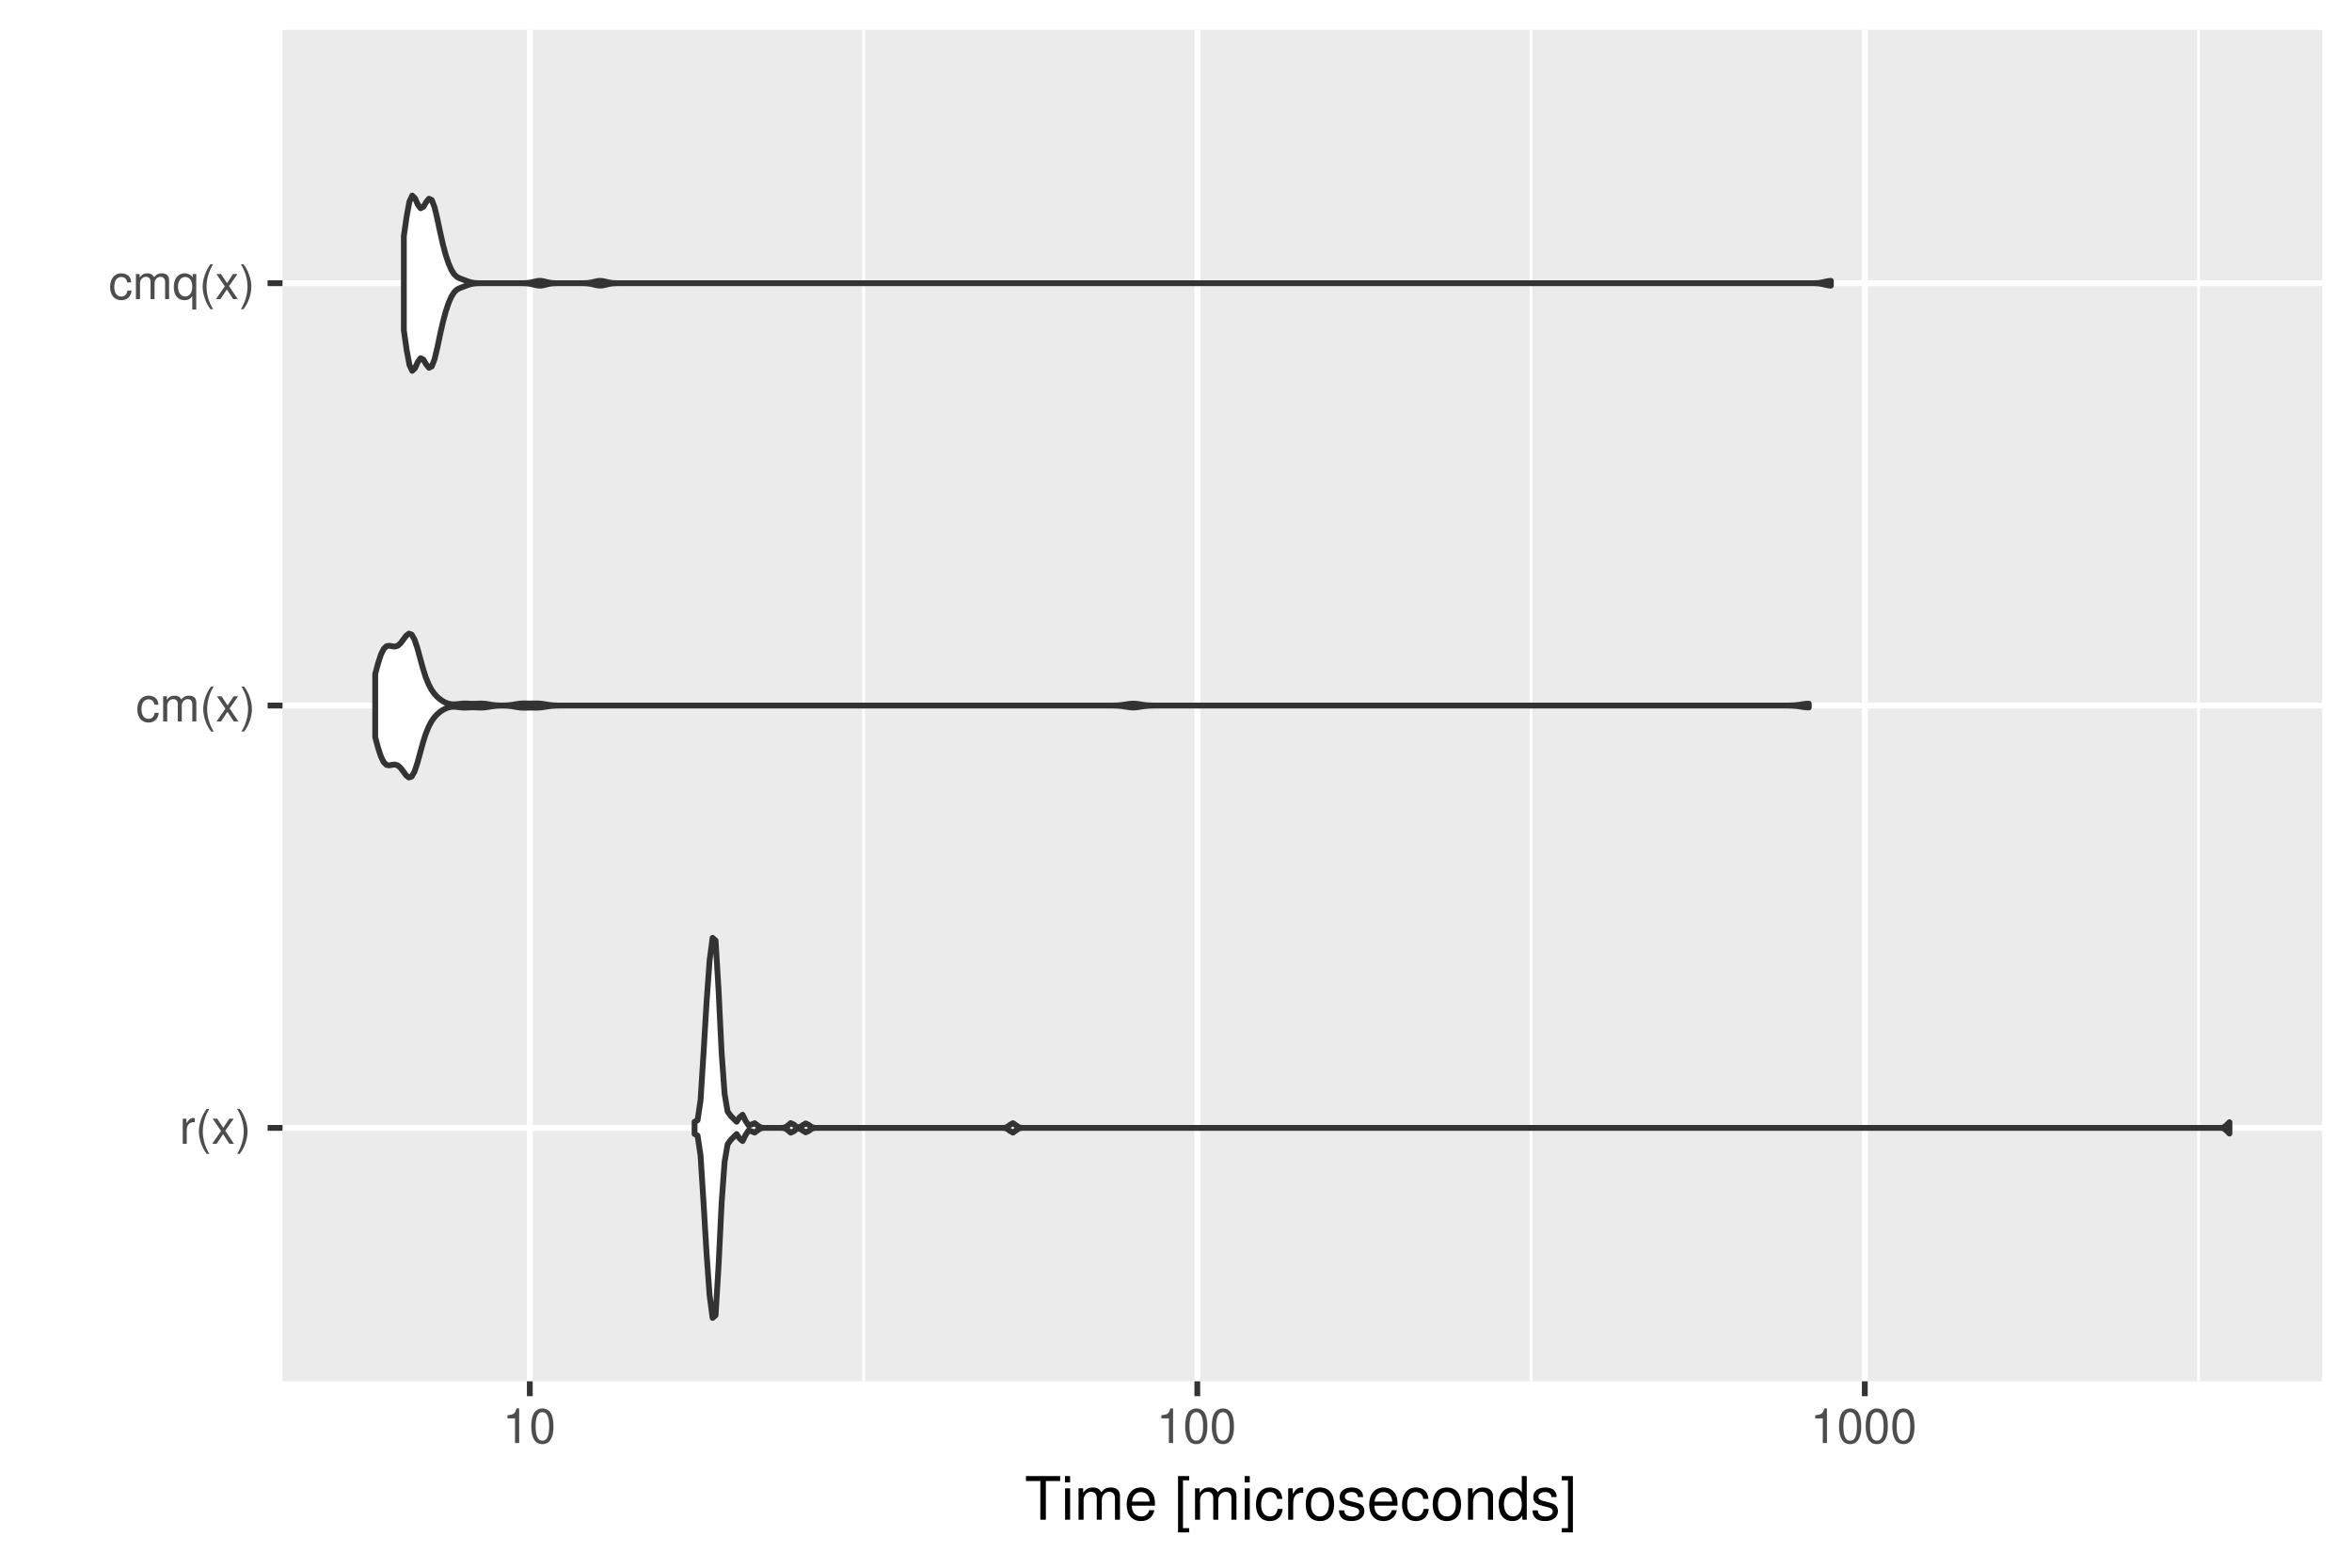 <?xml version="1.0" encoding="UTF-8"?>
<svg xmlns="http://www.w3.org/2000/svg" xmlns:xlink="http://www.w3.org/1999/xlink" width="432pt" height="288pt" viewBox="0 0 432 288" version="1.1">
<defs>
<g>
<symbol overflow="visible" id="glyph0-0">
<path style="stroke:none;" d=""/>
</symbol>
<symbol overflow="visible" id="glyph0-1">
<path style="stroke:none;" d="M 0.609 -4.609 L 0.609 0 L 1.344 0 L 1.344 -2.391 C 1.359 -3.5 1.812 -4 2.828 -3.969 L 2.828 -4.719 C 2.703 -4.734 2.625 -4.734 2.547 -4.734 C 2.062 -4.734 1.703 -4.453 1.281 -3.781 L 1.281 -4.609 Z M 0.609 -4.609 "/>
</symbol>
<symbol overflow="visible" id="glyph0-2">
<path style="stroke:none;" d="M 2.078 -6.406 C 1.203 -5.266 0.641 -3.656 0.641 -2.281 C 0.641 -0.891 1.203 0.719 2.078 1.859 L 2.562 1.859 C 1.781 0.609 1.359 -0.875 1.359 -2.281 C 1.359 -3.672 1.781 -5.156 2.562 -6.406 Z M 2.078 -6.406 "/>
</symbol>
<symbol overflow="visible" id="glyph0-3">
<path style="stroke:none;" d="M 2.562 -2.391 L 4.109 -4.609 L 3.297 -4.609 L 2.188 -2.938 L 1.078 -4.609 L 0.234 -4.609 L 1.781 -2.344 L 0.156 0 L 0.984 0 L 2.156 -1.766 L 3.312 0 L 4.156 0 Z M 2.562 -2.391 "/>
</symbol>
<symbol overflow="visible" id="glyph0-4">
<path style="stroke:none;" d="M 0.812 1.859 C 1.703 0.719 2.25 -0.891 2.25 -2.266 C 2.25 -3.656 1.703 -5.266 0.812 -6.406 L 0.328 -6.406 C 1.109 -5.156 1.547 -3.672 1.547 -2.266 C 1.547 -0.875 1.109 0.609 0.328 1.859 Z M 0.812 1.859 "/>
</symbol>
<symbol overflow="visible" id="glyph0-5">
<path style="stroke:none;" d="M 4.141 -3.062 C 4.109 -3.516 4.016 -3.797 3.828 -4.062 C 3.516 -4.484 2.969 -4.734 2.328 -4.734 C 1.078 -4.734 0.266 -3.75 0.266 -2.219 C 0.266 -0.734 1.062 0.203 2.312 0.203 C 3.406 0.203 4.109 -0.453 4.203 -1.578 L 3.453 -1.578 C 3.328 -0.844 2.953 -0.469 2.328 -0.469 C 1.516 -0.469 1.031 -1.141 1.031 -2.219 C 1.031 -3.375 1.516 -4.062 2.312 -4.062 C 2.922 -4.062 3.312 -3.703 3.406 -3.062 Z M 4.141 -3.062 "/>
</symbol>
<symbol overflow="visible" id="glyph0-6">
<path style="stroke:none;" d="M 0.609 -4.609 L 0.609 0 L 1.359 0 L 1.359 -2.891 C 1.359 -3.562 1.844 -4.094 2.438 -4.094 C 2.984 -4.094 3.297 -3.766 3.297 -3.172 L 3.297 0 L 4.031 0 L 4.031 -2.891 C 4.031 -3.562 4.516 -4.094 5.109 -4.094 C 5.641 -4.094 5.969 -3.75 5.969 -3.172 L 5.969 0 L 6.703 0 L 6.703 -3.453 C 6.703 -4.281 6.234 -4.734 5.359 -4.734 C 4.75 -4.734 4.375 -4.562 3.953 -4.031 C 3.672 -4.531 3.312 -4.734 2.703 -4.734 C 2.094 -4.734 1.688 -4.516 1.297 -3.953 L 1.297 -4.609 Z M 0.609 -4.609 "/>
</symbol>
<symbol overflow="visible" id="glyph0-7">
<path style="stroke:none;" d="M 4.359 1.922 L 4.359 -4.609 L 3.703 -4.609 L 3.703 -4 C 3.359 -4.484 2.844 -4.734 2.234 -4.734 C 1.016 -4.734 0.234 -3.75 0.234 -2.219 C 0.234 -0.719 0.969 0.203 2.203 0.203 C 2.844 0.203 3.281 -0.031 3.625 -0.531 L 3.625 1.922 Z M 2.344 -4.062 C 3.125 -4.062 3.625 -3.359 3.625 -2.25 C 3.625 -1.188 3.109 -0.484 2.344 -0.484 C 1.531 -0.484 1 -1.203 1 -2.266 C 1 -3.344 1.531 -4.062 2.344 -4.062 Z M 2.344 -4.062 "/>
</symbol>
<symbol overflow="visible" id="glyph0-8">
<path style="stroke:none;" d="M 2.281 -4.531 L 2.281 0 L 3.047 0 L 3.047 -6.359 L 2.547 -6.359 C 2.266 -5.391 2.094 -5.25 0.891 -5.094 L 0.891 -4.531 Z M 2.281 -4.531 "/>
</symbol>
<symbol overflow="visible" id="glyph0-9">
<path style="stroke:none;" d="M 2.422 -6.359 C 1.844 -6.359 1.312 -6.094 0.984 -5.672 C 0.578 -5.109 0.375 -4.25 0.375 -3.078 C 0.375 -0.938 1.078 0.203 2.422 0.203 C 3.734 0.203 4.453 -0.938 4.453 -3.031 C 4.453 -4.25 4.266 -5.078 3.859 -5.672 C 3.531 -6.109 3.016 -6.359 2.422 -6.359 Z M 2.422 -5.672 C 3.25 -5.672 3.672 -4.828 3.672 -3.094 C 3.672 -1.281 3.266 -0.438 2.406 -0.438 C 1.578 -0.438 1.172 -1.312 1.172 -3.062 C 1.172 -4.828 1.578 -5.672 2.422 -5.672 Z M 2.422 -5.672 "/>
</symbol>
<symbol overflow="visible" id="glyph1-0">
<path style="stroke:none;" d=""/>
</symbol>
<symbol overflow="visible" id="glyph1-1">
<path style="stroke:none;" d="M 3.891 -7.109 L 6.516 -7.109 L 6.516 -8.016 L 0.234 -8.016 L 0.234 -7.109 L 2.875 -7.109 L 2.875 0 L 3.891 0 Z M 3.891 -7.109 "/>
</symbol>
<symbol overflow="visible" id="glyph1-2">
<path style="stroke:none;" d="M 1.656 -5.766 L 0.734 -5.766 L 0.734 0 L 1.656 0 Z M 1.656 -8.016 L 0.719 -8.016 L 0.719 -6.859 L 1.656 -6.859 Z M 1.656 -8.016 "/>
</symbol>
<symbol overflow="visible" id="glyph1-3">
<path style="stroke:none;" d="M 0.766 -5.766 L 0.766 0 L 1.688 0 L 1.688 -3.625 C 1.688 -4.453 2.297 -5.125 3.047 -5.125 C 3.734 -5.125 4.109 -4.703 4.109 -3.969 L 4.109 0 L 5.031 0 L 5.031 -3.625 C 5.031 -4.453 5.641 -5.125 6.391 -5.125 C 7.062 -5.125 7.453 -4.703 7.453 -3.969 L 7.453 0 L 8.375 0 L 8.375 -4.328 C 8.375 -5.359 7.781 -5.922 6.703 -5.922 C 5.938 -5.922 5.484 -5.703 4.938 -5.047 C 4.594 -5.672 4.141 -5.922 3.391 -5.922 C 2.625 -5.922 2.094 -5.641 1.609 -4.953 L 1.609 -5.766 Z M 0.766 -5.766 "/>
</symbol>
<symbol overflow="visible" id="glyph1-4">
<path style="stroke:none;" d="M 5.641 -2.578 C 5.641 -3.453 5.578 -3.984 5.406 -4.406 C 5.031 -5.359 4.156 -5.922 3.078 -5.922 C 1.469 -5.922 0.438 -4.703 0.438 -2.812 C 0.438 -0.906 1.438 0.25 3.062 0.25 C 4.375 0.25 5.297 -0.5 5.516 -1.75 L 4.594 -1.75 C 4.344 -0.984 3.828 -0.594 3.094 -0.594 C 2.516 -0.594 2.016 -0.859 1.703 -1.344 C 1.484 -1.672 1.406 -2 1.391 -2.578 Z M 1.422 -3.328 C 1.5 -4.391 2.141 -5.078 3.062 -5.078 C 4 -5.078 4.656 -4.359 4.656 -3.328 Z M 1.422 -3.328 "/>
</symbol>
<symbol overflow="visible" id="glyph1-5">
<path style="stroke:none;" d=""/>
</symbol>
<symbol overflow="visible" id="glyph1-6">
<path style="stroke:none;" d="M 2.75 -8.016 L 0.703 -8.016 L 0.703 2.328 L 2.75 2.328 L 2.75 1.547 L 1.609 1.547 L 1.609 -7.234 L 2.75 -7.234 Z M 2.75 -8.016 "/>
</symbol>
<symbol overflow="visible" id="glyph1-7">
<path style="stroke:none;" d="M 5.188 -3.828 C 5.141 -4.391 5.016 -4.75 4.797 -5.078 C 4.406 -5.609 3.703 -5.922 2.906 -5.922 C 1.344 -5.922 0.344 -4.703 0.344 -2.781 C 0.344 -0.922 1.328 0.25 2.891 0.25 C 4.266 0.25 5.141 -0.578 5.25 -1.984 L 4.328 -1.984 C 4.172 -1.062 3.703 -0.594 2.922 -0.594 C 1.906 -0.594 1.297 -1.422 1.297 -2.781 C 1.297 -4.219 1.891 -5.078 2.891 -5.078 C 3.656 -5.078 4.141 -4.625 4.25 -3.828 Z M 5.188 -3.828 "/>
</symbol>
<symbol overflow="visible" id="glyph1-8">
<path style="stroke:none;" d="M 0.766 -5.766 L 0.766 0 L 1.688 0 L 1.688 -2.984 C 1.688 -4.375 2.266 -5 3.531 -4.969 L 3.531 -5.891 C 3.375 -5.922 3.281 -5.922 3.172 -5.922 C 2.578 -5.922 2.141 -5.578 1.609 -4.719 L 1.609 -5.766 Z M 0.766 -5.766 "/>
</symbol>
<symbol overflow="visible" id="glyph1-9">
<path style="stroke:none;" d="M 2.984 -5.922 C 1.359 -5.922 0.391 -4.781 0.391 -2.844 C 0.391 -0.891 1.359 0.25 3 0.25 C 4.625 0.25 5.609 -0.906 5.609 -2.797 C 5.609 -4.797 4.656 -5.922 2.984 -5.922 Z M 3 -5.078 C 4.031 -5.078 4.656 -4.234 4.656 -2.812 C 4.656 -1.438 4.016 -0.594 3 -0.594 C 1.984 -0.594 1.359 -1.438 1.359 -2.844 C 1.359 -4.234 1.984 -5.078 3 -5.078 Z M 3 -5.078 "/>
</symbol>
<symbol overflow="visible" id="glyph1-10">
<path style="stroke:none;" d="M 4.812 -4.156 C 4.812 -5.297 4.062 -5.922 2.734 -5.922 C 1.391 -5.922 0.516 -5.234 0.516 -4.172 C 0.516 -3.266 0.984 -2.844 2.344 -2.516 L 3.203 -2.297 C 3.844 -2.141 4.094 -1.906 4.094 -1.5 C 4.094 -0.953 3.547 -0.594 2.75 -0.594 C 2.25 -0.594 1.844 -0.734 1.609 -0.984 C 1.469 -1.141 1.391 -1.312 1.344 -1.719 L 0.375 -1.719 C 0.422 -0.391 1.172 0.25 2.672 0.25 C 4.125 0.25 5.047 -0.469 5.047 -1.578 C 5.047 -2.438 4.562 -2.906 3.422 -3.172 L 2.547 -3.391 C 1.797 -3.562 1.469 -3.812 1.469 -4.219 C 1.469 -4.75 1.953 -5.078 2.688 -5.078 C 3.438 -5.078 3.828 -4.766 3.844 -4.156 Z M 4.812 -4.156 "/>
</symbol>
<symbol overflow="visible" id="glyph1-11">
<path style="stroke:none;" d="M 0.766 -5.766 L 0.766 0 L 1.688 0 L 1.688 -3.172 C 1.688 -4.359 2.312 -5.125 3.25 -5.125 C 3.984 -5.125 4.438 -4.688 4.438 -4 L 4.438 0 L 5.359 0 L 5.359 -4.359 C 5.359 -5.312 4.641 -5.922 3.531 -5.922 C 2.672 -5.922 2.125 -5.594 1.609 -4.797 L 1.609 -5.766 Z M 0.766 -5.766 "/>
</symbol>
<symbol overflow="visible" id="glyph1-12">
<path style="stroke:none;" d="M 5.438 -8.016 L 4.531 -8.016 L 4.531 -5.031 C 4.141 -5.625 3.531 -5.922 2.766 -5.922 C 1.266 -5.922 0.281 -4.734 0.281 -2.891 C 0.281 -0.953 1.234 0.25 2.797 0.25 C 3.594 0.25 4.141 -0.047 4.625 -0.766 L 4.625 0 L 5.438 0 Z M 2.922 -5.078 C 3.906 -5.078 4.531 -4.203 4.531 -2.812 C 4.531 -1.484 3.891 -0.609 2.922 -0.609 C 1.906 -0.609 1.25 -1.5 1.25 -2.844 C 1.25 -4.188 1.906 -5.078 2.922 -5.078 Z M 2.922 -5.078 "/>
</symbol>
<symbol overflow="visible" id="glyph1-13">
<path style="stroke:none;" d="M 0.25 2.328 L 2.297 2.328 L 2.297 -8.016 L 0.25 -8.016 L 0.25 -7.234 L 1.391 -7.234 L 1.391 1.547 L 0.25 1.547 Z M 0.25 2.328 "/>
</symbol>
</g>
<clipPath id="clip1">
  <path d="M 51.891 5.48 L 427 5.48 L 427 254 L 51.891 254 Z M 51.891 5.48 "/>
</clipPath>
<clipPath id="clip2">
  <path d="M 158 5.48 L 159 5.48 L 159 254.758 L 158 254.758 Z M 158 5.48 "/>
</clipPath>
<clipPath id="clip3">
  <path d="M 280 5.48 L 282 5.48 L 282 254.758 L 280 254.758 Z M 280 5.48 "/>
</clipPath>
<clipPath id="clip4">
  <path d="M 403 5.48 L 405 5.48 L 405 254.758 L 403 254.758 Z M 403 5.48 "/>
</clipPath>
<clipPath id="clip5">
  <path d="M 51.891 206 L 427.52 206 L 427.52 208 L 51.891 208 Z M 51.891 206 "/>
</clipPath>
<clipPath id="clip6">
  <path d="M 51.891 129 L 427.52 129 L 427.52 131 L 51.891 131 Z M 51.891 129 "/>
</clipPath>
<clipPath id="clip7">
  <path d="M 51.891 51 L 427.52 51 L 427.52 53 L 51.891 53 Z M 51.891 51 "/>
</clipPath>
<clipPath id="clip8">
  <path d="M 96 5.48 L 98 5.48 L 98 254.758 L 96 254.758 Z M 96 5.48 "/>
</clipPath>
<clipPath id="clip9">
  <path d="M 219 5.48 L 221 5.48 L 221 254.758 L 219 254.758 Z M 219 5.48 "/>
</clipPath>
<clipPath id="clip10">
  <path d="M 341 5.48 L 344 5.48 L 344 254.758 L 341 254.758 Z M 341 5.48 "/>
</clipPath>
</defs>
<g id="surface13">
<rect x="0" y="0" width="432" height="288" style="fill:rgb(100%,100%,100%);fill-opacity:1;stroke:none;"/>
<rect x="0" y="0" width="432" height="288" style="fill:rgb(100%,100%,100%);fill-opacity:1;stroke:none;"/>
<path style="fill:none;stroke-width:1.067;stroke-linecap:round;stroke-linejoin:round;stroke:rgb(100%,100%,100%);stroke-opacity:1;stroke-miterlimit:10;" d="M 0 288 L 432 288 L 432 0 L 0 0 Z M 0 288 "/>
<g clip-path="url(#clip1)" clip-rule="nonzero">
<path style=" stroke:none;fill-rule:nonzero;fill:rgb(92.157%,92.157%,92.157%);fill-opacity:1;" d="M 51.891 253.758 L 426.52 253.758 L 426.52 5.48 L 51.891 5.48 Z M 51.891 253.758 "/>
</g>
<g clip-path="url(#clip2)" clip-rule="nonzero">
<path style="fill:none;stroke-width:0.533;stroke-linecap:butt;stroke-linejoin:round;stroke:rgb(100%,100%,100%);stroke-opacity:1;stroke-miterlimit:10;" d="M 158.613 253.758 L 158.613 5.48 "/>
</g>
<g clip-path="url(#clip3)" clip-rule="nonzero">
<path style="fill:none;stroke-width:0.533;stroke-linecap:butt;stroke-linejoin:round;stroke:rgb(100%,100%,100%);stroke-opacity:1;stroke-miterlimit:10;" d="M 281.215 253.758 L 281.215 5.48 "/>
</g>
<g clip-path="url(#clip4)" clip-rule="nonzero">
<path style="fill:none;stroke-width:0.533;stroke-linecap:butt;stroke-linejoin:round;stroke:rgb(100%,100%,100%);stroke-opacity:1;stroke-miterlimit:10;" d="M 403.82 253.758 L 403.82 5.48 "/>
</g>
<g clip-path="url(#clip5)" clip-rule="nonzero">
<path style="fill:none;stroke-width:1.067;stroke-linecap:butt;stroke-linejoin:round;stroke:rgb(100%,100%,100%);stroke-opacity:1;stroke-miterlimit:10;" d="M 51.891 207.207 L 426.52 207.207 "/>
</g>
<g clip-path="url(#clip6)" clip-rule="nonzero">
<path style="fill:none;stroke-width:1.067;stroke-linecap:butt;stroke-linejoin:round;stroke:rgb(100%,100%,100%);stroke-opacity:1;stroke-miterlimit:10;" d="M 51.891 129.617 L 426.52 129.617 "/>
</g>
<g clip-path="url(#clip7)" clip-rule="nonzero">
<path style="fill:none;stroke-width:1.067;stroke-linecap:butt;stroke-linejoin:round;stroke:rgb(100%,100%,100%);stroke-opacity:1;stroke-miterlimit:10;" d="M 51.891 52.031 L 426.52 52.031 "/>
</g>
<g clip-path="url(#clip8)" clip-rule="nonzero">
<path style="fill:none;stroke-width:1.067;stroke-linecap:butt;stroke-linejoin:round;stroke:rgb(100%,100%,100%);stroke-opacity:1;stroke-miterlimit:10;" d="M 97.312 253.758 L 97.312 5.48 "/>
</g>
<g clip-path="url(#clip9)" clip-rule="nonzero">
<path style="fill:none;stroke-width:1.067;stroke-linecap:butt;stroke-linejoin:round;stroke:rgb(100%,100%,100%);stroke-opacity:1;stroke-miterlimit:10;" d="M 219.914 253.758 L 219.914 5.48 "/>
</g>
<g clip-path="url(#clip10)" clip-rule="nonzero">
<path style="fill:none;stroke-width:1.067;stroke-linecap:butt;stroke-linejoin:round;stroke:rgb(100%,100%,100%);stroke-opacity:1;stroke-miterlimit:10;" d="M 342.516 253.758 L 342.516 5.48 "/>
</g>
<path style="fill-rule:nonzero;fill:rgb(100%,100%,100%);fill-opacity:1;stroke-width:1.067;stroke-linecap:round;stroke-linejoin:round;stroke:rgb(20%,20%,20%);stroke-opacity:1;stroke-miterlimit:10;" d="M 127.574 208.332 L 128.125 208.617 L 128.676 212.297 L 129.227 221.027 L 129.781 230.316 L 130.332 237.938 L 130.883 242.121 L 131.434 241.621 L 131.984 232.461 L 132.539 221.094 L 133.09 213.441 L 133.641 210.219 L 134.191 209.453 L 134.746 208.879 L 135.297 208.332 L 135.848 209.152 L 136.398 209.621 L 136.953 208.488 L 137.504 207.664 L 138.055 207.836 L 138.605 208.066 L 139.16 207.645 L 139.711 207.293 L 140.262 207.211 L 140.812 207.207 L 143.57 207.207 L 144.125 207.266 L 144.676 207.602 L 145.227 208.082 L 145.777 207.84 L 146.332 207.383 L 146.883 207.332 L 147.434 207.691 L 147.984 208.023 L 148.539 207.77 L 149.09 207.355 L 149.641 207.215 L 150.191 207.207 L 183.848 207.207 L 184.398 207.215 L 184.949 207.336 L 185.5 207.758 L 186.055 208.074 L 186.605 207.684 L 187.156 207.309 L 187.707 207.211 L 188.258 207.207 L 407.836 207.207 L 408.387 207.262 L 408.941 207.691 L 409.492 208.25 L 409.492 206.16 L 408.941 206.719 L 408.387 207.148 L 407.836 207.203 L 407.285 207.207 L 188.258 207.207 L 187.707 207.199 L 187.156 207.102 L 186.605 206.727 L 186.055 206.336 L 185.5 206.652 L 184.949 207.074 L 184.398 207.195 L 183.848 207.207 L 150.191 207.207 L 149.641 207.195 L 149.09 207.055 L 148.539 206.645 L 147.984 206.391 L 147.434 206.719 L 146.883 207.078 L 146.332 207.027 L 145.777 206.57 L 145.227 206.328 L 144.676 206.809 L 144.125 207.145 L 143.57 207.203 L 143.02 207.207 L 140.812 207.207 L 140.262 207.199 L 139.711 207.117 L 139.16 206.766 L 138.605 206.344 L 138.055 206.574 L 137.504 206.746 L 136.953 205.922 L 136.398 204.793 L 135.848 205.258 L 135.297 206.078 L 134.746 205.531 L 134.191 204.961 L 133.641 204.191 L 133.09 200.969 L 132.539 193.316 L 131.984 181.949 L 131.434 172.789 L 130.883 172.293 L 130.332 176.473 L 129.781 184.094 L 129.227 193.387 L 128.676 202.117 L 128.125 205.793 L 127.574 206.082 Z M 127.574 208.332 "/>
<path style="fill-rule:nonzero;fill:rgb(100%,100%,100%);fill-opacity:1;stroke-width:1.067;stroke-linecap:round;stroke-linejoin:round;stroke:rgb(20%,20%,20%);stroke-opacity:1;stroke-miterlimit:10;" d="M 68.918 135.434 L 69.434 137.34 L 69.949 138.938 L 70.465 140.008 L 70.98 140.52 L 71.496 140.609 L 72.012 140.512 L 72.527 140.449 L 73.043 140.598 L 73.555 141.043 L 74.07 141.727 L 74.586 142.434 L 75.102 142.84 L 75.617 142.656 L 76.133 141.75 L 76.648 140.215 L 77.164 138.328 L 77.68 136.449 L 78.195 134.832 L 78.711 133.551 L 79.227 132.574 L 79.738 131.836 L 80.254 131.262 L 80.77 130.812 L 81.285 130.457 L 81.801 130.18 L 82.316 129.984 L 82.832 129.871 L 83.348 129.84 L 83.863 129.867 L 84.379 129.926 L 84.895 129.98 L 85.406 130 L 85.922 129.984 L 86.438 129.957 L 86.953 129.945 L 87.469 129.961 L 87.984 129.984 L 88.5 129.992 L 89.016 129.961 L 89.531 129.891 L 90.047 129.805 L 90.562 129.727 L 91.078 129.676 L 91.59 129.645 L 92.105 129.633 L 92.621 129.637 L 93.137 129.656 L 93.652 129.703 L 94.168 129.77 L 95.199 129.941 L 95.715 129.996 L 96.23 130.016 L 96.746 130.008 L 97.258 129.996 L 97.773 129.996 L 98.289 130.008 L 98.805 130.004 L 99.32 129.969 L 99.836 129.898 L 100.352 129.816 L 100.867 129.738 L 101.383 129.68 L 101.898 129.645 L 102.414 129.629 L 102.93 129.621 L 103.441 129.621 L 103.957 129.617 L 202.895 129.617 L 203.406 129.621 L 203.922 129.621 L 204.438 129.625 L 204.953 129.641 L 205.469 129.668 L 205.984 129.715 L 206.5 129.789 L 207.016 129.867 L 207.531 129.938 L 208.047 129.973 L 208.562 129.953 L 209.074 129.895 L 209.59 129.812 L 210.105 129.738 L 210.621 129.68 L 211.137 129.645 L 211.652 129.629 L 212.168 129.621 L 212.684 129.621 L 213.199 129.617 L 327.074 129.617 L 327.59 129.621 L 328.105 129.621 L 328.621 129.629 L 329.137 129.645 L 329.652 129.676 L 330.168 129.727 L 330.684 129.801 L 331.199 129.883 L 331.715 129.945 L 332.23 129.973 L 332.23 129.266 L 331.715 129.289 L 331.199 129.355 L 330.684 129.438 L 330.168 129.512 L 329.652 129.562 L 329.137 129.594 L 328.621 129.609 L 328.105 129.617 L 212.684 129.617 L 211.652 129.609 L 211.137 129.59 L 210.621 129.559 L 210.105 129.5 L 209.074 129.344 L 208.562 129.281 L 208.047 129.266 L 207.531 129.297 L 207.016 129.367 L 206.5 129.449 L 205.984 129.52 L 205.469 129.57 L 204.953 129.598 L 204.438 129.609 L 203.922 129.617 L 103.441 129.617 L 102.93 129.613 L 102.414 129.609 L 101.898 129.59 L 101.383 129.555 L 100.867 129.5 L 100.352 129.422 L 99.836 129.336 L 99.32 129.27 L 98.805 129.234 L 98.289 129.23 L 97.773 129.238 L 97.258 129.242 L 96.746 129.23 L 96.23 129.223 L 95.715 129.242 L 95.199 129.297 L 94.684 129.379 L 94.168 129.469 L 93.652 129.535 L 93.137 129.578 L 92.621 129.602 L 92.105 129.605 L 91.59 129.594 L 91.078 129.562 L 90.562 129.508 L 90.047 129.434 L 89.531 129.348 L 89.016 129.277 L 88.5 129.246 L 87.984 129.25 L 87.469 129.277 L 86.953 129.293 L 86.438 129.281 L 85.922 129.254 L 85.406 129.238 L 84.895 129.258 L 84.379 129.309 L 83.863 129.367 L 83.348 129.398 L 82.832 129.367 L 82.316 129.254 L 81.801 129.059 L 81.285 128.781 L 80.77 128.426 L 80.254 127.973 L 79.738 127.402 L 79.227 126.66 L 78.711 125.688 L 78.195 124.406 L 77.68 122.785 L 77.164 120.91 L 76.648 119.023 L 76.133 117.484 L 75.617 116.578 L 75.102 116.398 L 74.586 116.805 L 74.07 117.508 L 73.555 118.191 L 73.043 118.637 L 72.527 118.789 L 72.012 118.727 L 71.496 118.625 L 70.98 118.719 L 70.465 119.227 L 69.949 120.297 L 69.434 121.898 L 68.918 123.801 Z M 68.918 135.434 "/>
<path style="fill-rule:nonzero;fill:rgb(100%,100%,100%);fill-opacity:1;stroke-width:1.067;stroke-linecap:round;stroke-linejoin:round;stroke:rgb(20%,20%,20%);stroke-opacity:1;stroke-miterlimit:10;" d="M 74.176 60.672 L 74.691 64.293 L 75.203 67.043 L 75.715 68.129 L 76.23 67.633 L 76.742 66.488 L 77.254 65.805 L 77.77 66.074 L 78.281 66.926 L 78.793 67.562 L 79.309 67.312 L 79.82 65.98 L 80.332 63.844 L 80.844 61.414 L 81.359 59.141 L 81.871 57.227 L 82.383 55.688 L 82.898 54.508 L 83.41 53.688 L 83.922 53.199 L 84.438 52.93 L 85.461 52.547 L 85.977 52.352 L 86.488 52.195 L 87 52.102 L 87.516 52.055 L 88.027 52.039 L 88.539 52.031 L 95.207 52.031 L 95.719 52.035 L 96.234 52.043 L 96.746 52.066 L 97.258 52.125 L 97.773 52.227 L 98.285 52.352 L 98.797 52.457 L 99.312 52.477 L 99.824 52.398 L 100.336 52.27 L 100.852 52.148 L 101.363 52.078 L 101.875 52.047 L 102.391 52.035 L 102.902 52.031 L 106.492 52.031 L 107.004 52.035 L 107.52 52.051 L 108.031 52.086 L 108.543 52.16 L 109.059 52.277 L 109.57 52.398 L 110.082 52.469 L 110.594 52.449 L 111.109 52.348 L 111.621 52.219 L 112.133 52.121 L 112.648 52.066 L 113.16 52.043 L 113.672 52.035 L 114.188 52.031 L 332.18 52.031 L 332.695 52.035 L 333.207 52.039 L 333.719 52.059 L 334.234 52.105 L 334.746 52.191 L 335.258 52.312 L 335.773 52.426 L 336.285 52.473 L 336.285 51.59 L 335.773 51.641 L 335.258 51.754 L 334.746 51.871 L 334.234 51.961 L 333.719 52.004 L 333.207 52.023 L 332.695 52.031 L 113.672 52.031 L 113.16 52.023 L 112.648 52 L 112.133 51.941 L 111.621 51.844 L 111.109 51.715 L 110.594 51.613 L 110.082 51.594 L 109.57 51.664 L 109.059 51.789 L 108.543 51.902 L 108.031 51.977 L 107.52 52.016 L 107.004 52.027 L 106.492 52.031 L 102.902 52.031 L 102.391 52.027 L 101.875 52.02 L 101.363 51.984 L 100.852 51.914 L 100.336 51.797 L 99.824 51.664 L 99.312 51.586 L 98.797 51.609 L 98.285 51.711 L 97.773 51.84 L 97.258 51.938 L 96.746 51.996 L 96.234 52.02 L 95.719 52.027 L 95.207 52.031 L 88.539 52.031 L 88.027 52.023 L 87.516 52.008 L 87 51.961 L 86.488 51.867 L 85.977 51.711 L 85.461 51.516 L 84.438 51.133 L 83.922 50.863 L 83.41 50.375 L 82.898 49.555 L 82.383 48.375 L 81.871 46.836 L 81.359 44.922 L 80.844 42.648 L 80.332 40.219 L 79.82 38.082 L 79.309 36.75 L 78.793 36.504 L 78.281 37.137 L 77.77 37.988 L 77.254 38.258 L 76.742 37.574 L 76.23 36.434 L 75.715 35.934 L 75.203 37.023 L 74.691 39.77 L 74.176 43.391 Z M 74.176 60.672 "/>
<g style="fill:rgb(30.196%,30.196%,30.196%);fill-opacity:1;">
  <use xlink:href="#glyph0-1" x="32.957" y="210.122"/>
  <use xlink:href="#glyph0-2" x="35.888" y="210.122"/>
  <use xlink:href="#glyph0-3" x="38.818" y="210.122"/>
  <use xlink:href="#glyph0-4" x="43.219" y="210.122"/>
</g>
<g style="fill:rgb(30.196%,30.196%,30.196%);fill-opacity:1;">
  <use xlink:href="#glyph0-5" x="24.957" y="132.532"/>
  <use xlink:href="#glyph0-6" x="29.357" y="132.532"/>
  <use xlink:href="#glyph0-2" x="36.688" y="132.532"/>
  <use xlink:href="#glyph0-3" x="39.618" y="132.532"/>
  <use xlink:href="#glyph0-4" x="44.019" y="132.532"/>
</g>
<g style="fill:rgb(30.196%,30.196%,30.196%);fill-opacity:1;">
  <use xlink:href="#glyph0-5" x="19.957" y="54.946"/>
  <use xlink:href="#glyph0-6" x="24.357" y="54.946"/>
  <use xlink:href="#glyph0-7" x="31.688" y="54.946"/>
  <use xlink:href="#glyph0-2" x="36.58" y="54.946"/>
  <use xlink:href="#glyph0-3" x="39.511" y="54.946"/>
  <use xlink:href="#glyph0-4" x="43.911" y="54.946"/>
</g>
<path style="fill:none;stroke-width:1.067;stroke-linecap:butt;stroke-linejoin:round;stroke:rgb(20%,20%,20%);stroke-opacity:1;stroke-miterlimit:10;" d="M 49.152 207.207 L 51.891 207.207 "/>
<path style="fill:none;stroke-width:1.067;stroke-linecap:butt;stroke-linejoin:round;stroke:rgb(20%,20%,20%);stroke-opacity:1;stroke-miterlimit:10;" d="M 49.152 129.617 L 51.891 129.617 "/>
<path style="fill:none;stroke-width:1.067;stroke-linecap:butt;stroke-linejoin:round;stroke:rgb(20%,20%,20%);stroke-opacity:1;stroke-miterlimit:10;" d="M 49.152 52.031 L 51.891 52.031 "/>
<path style="fill:none;stroke-width:1.067;stroke-linecap:butt;stroke-linejoin:round;stroke:rgb(20%,20%,20%);stroke-opacity:1;stroke-miterlimit:10;" d="M 97.312 256.496 L 97.312 253.758 "/>
<path style="fill:none;stroke-width:1.067;stroke-linecap:butt;stroke-linejoin:round;stroke:rgb(20%,20%,20%);stroke-opacity:1;stroke-miterlimit:10;" d="M 219.914 256.496 L 219.914 253.758 "/>
<path style="fill:none;stroke-width:1.067;stroke-linecap:butt;stroke-linejoin:round;stroke:rgb(20%,20%,20%);stroke-opacity:1;stroke-miterlimit:10;" d="M 342.516 256.496 L 342.516 253.758 "/>
<g style="fill:rgb(30.196%,30.196%,30.196%);fill-opacity:1;">
  <use xlink:href="#glyph0-8" x="92.312" y="265.103"/>
  <use xlink:href="#glyph0-9" x="97.205" y="265.103"/>
</g>
<g style="fill:rgb(30.196%,30.196%,30.196%);fill-opacity:1;">
  <use xlink:href="#glyph0-8" x="212.414" y="265.103"/>
  <use xlink:href="#glyph0-9" x="217.307" y="265.103"/>
  <use xlink:href="#glyph0-9" x="222.199" y="265.103"/>
</g>
<g style="fill:rgb(30.196%,30.196%,30.196%);fill-opacity:1;">
  <use xlink:href="#glyph0-8" x="332.516" y="265.103"/>
  <use xlink:href="#glyph0-9" x="337.408" y="265.103"/>
  <use xlink:href="#glyph0-9" x="342.301" y="265.103"/>
  <use xlink:href="#glyph0-9" x="347.193" y="265.103"/>
</g>
<g style="fill:rgb(0%,0%,0%);fill-opacity:1;">
  <use xlink:href="#glyph1-1" x="188.207" y="279.187"/>
  <use xlink:href="#glyph1-2" x="194.895" y="279.187"/>
  <use xlink:href="#glyph1-3" x="197.337" y="279.187"/>
  <use xlink:href="#glyph1-4" x="206.5" y="279.187"/>
  <use xlink:href="#glyph1-5" x="212.616" y="279.187"/>
  <use xlink:href="#glyph1-6" x="215.674" y="279.187"/>
  <use xlink:href="#glyph1-3" x="218.731" y="279.187"/>
  <use xlink:href="#glyph1-2" x="227.895" y="279.187"/>
  <use xlink:href="#glyph1-7" x="230.337" y="279.187"/>
  <use xlink:href="#glyph1-8" x="235.837" y="279.187"/>
  <use xlink:href="#glyph1-9" x="239.434" y="279.187"/>
  <use xlink:href="#glyph1-10" x="245.55" y="279.187"/>
  <use xlink:href="#glyph1-4" x="251.05" y="279.187"/>
  <use xlink:href="#glyph1-7" x="257.166" y="279.187"/>
  <use xlink:href="#glyph1-9" x="262.754" y="279.187"/>
  <use xlink:href="#glyph1-11" x="268.87" y="279.187"/>
  <use xlink:href="#glyph1-12" x="274.986" y="279.187"/>
  <use xlink:href="#glyph1-10" x="281.103" y="279.187"/>
  <use xlink:href="#glyph1-13" x="286.603" y="279.187"/>
</g>
</g>
</svg>
